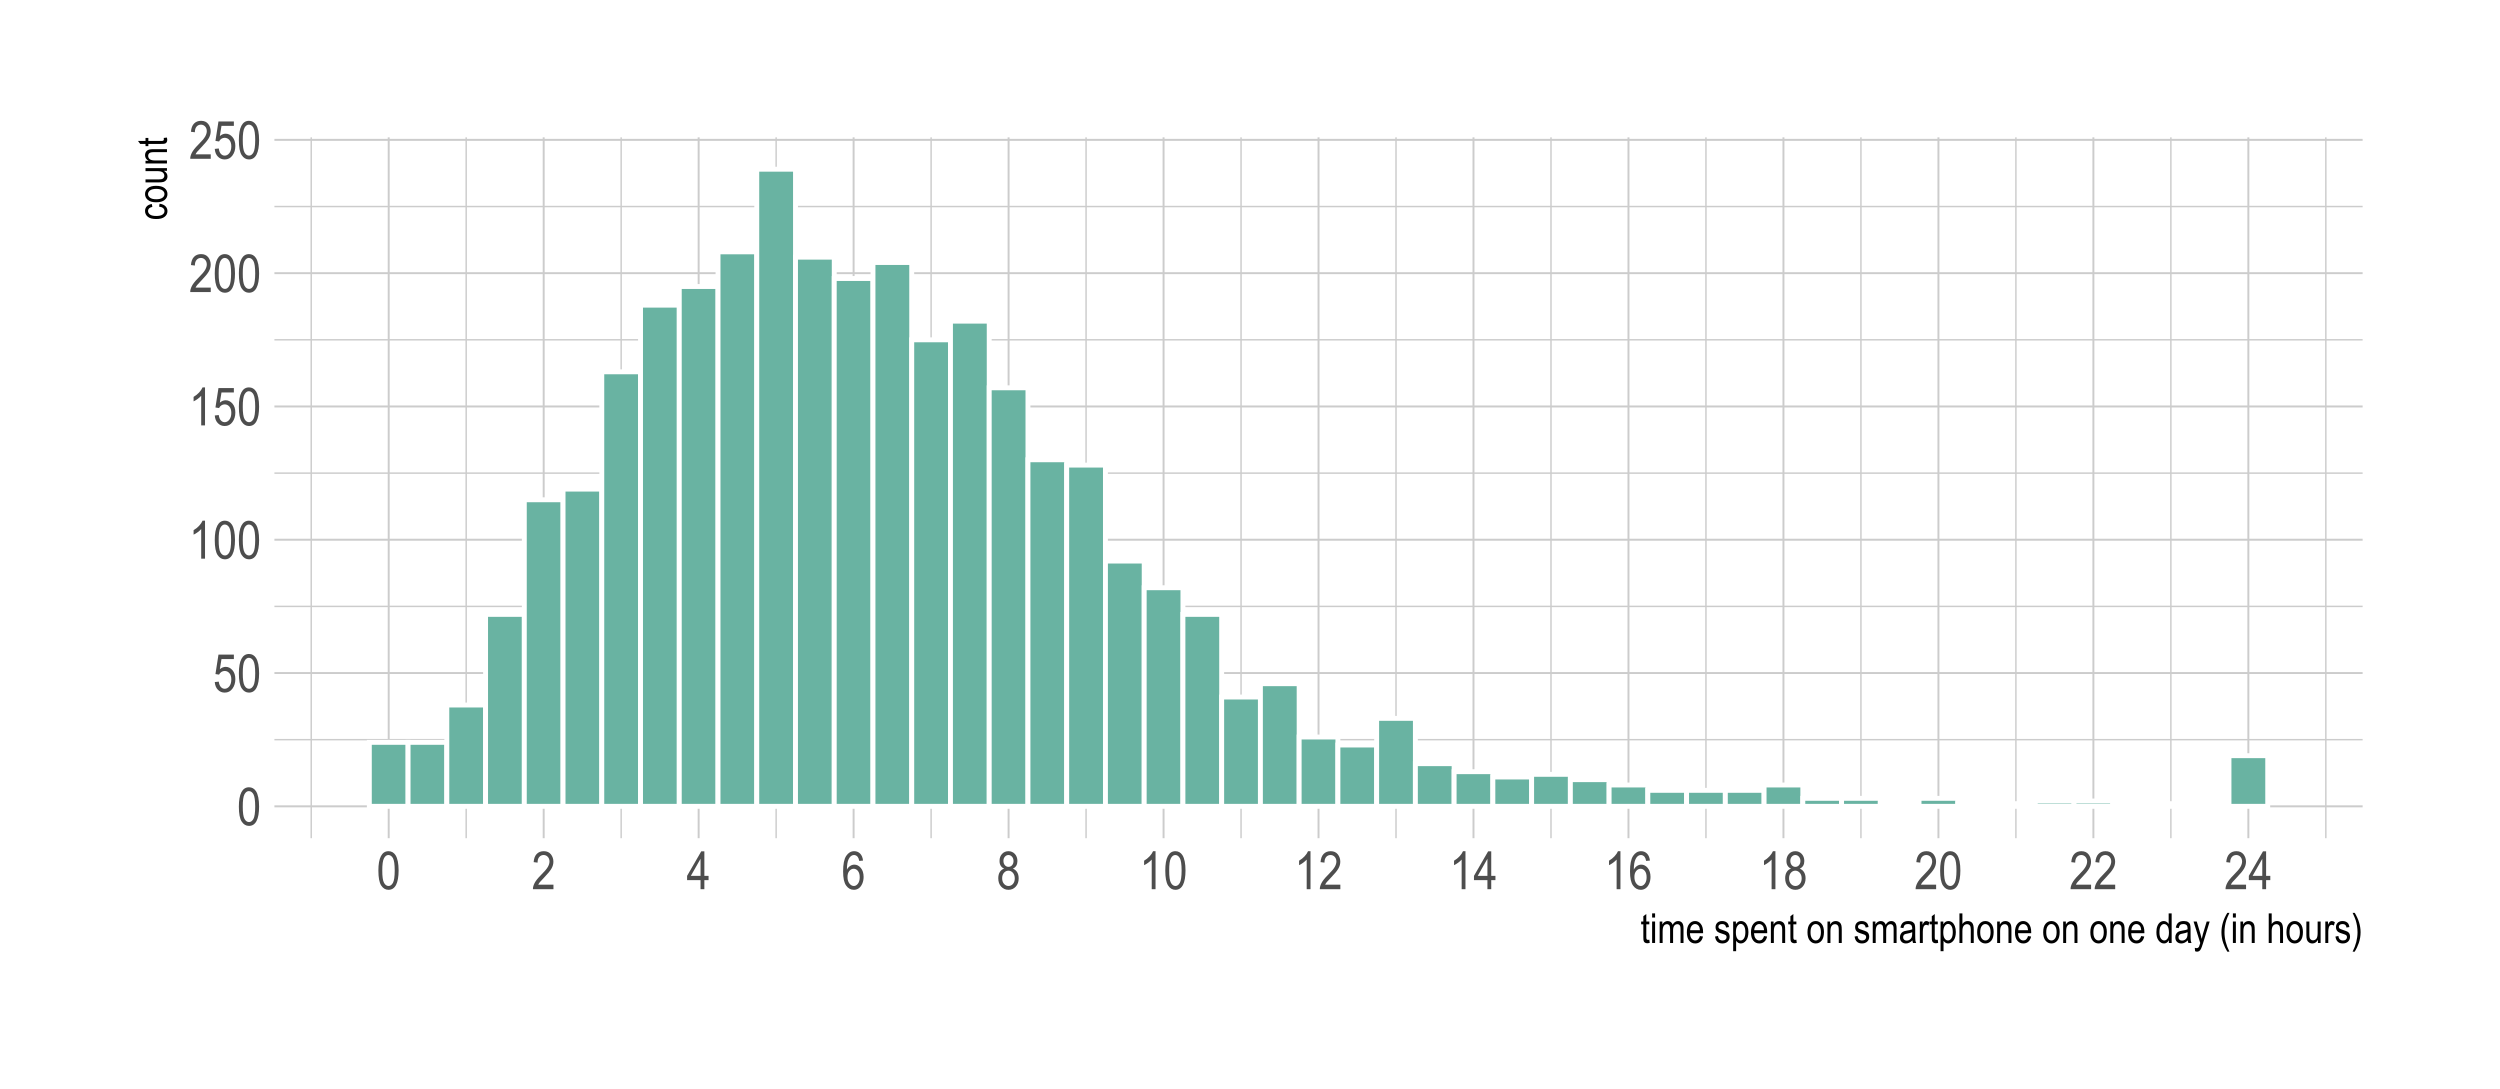 <?xml version="1.0" encoding="UTF-8"?>
<svg xmlns="http://www.w3.org/2000/svg" xmlns:xlink="http://www.w3.org/1999/xlink" width="544pt" height="237pt" viewBox="0 0 544 237" version="1.1">
<defs>
<g>
<symbol overflow="visible" id="glyph0-0">
<path style="stroke:none;" d="M 0.246 0 L 0.246 -7.188 L 2.43 -7.188 L 2.43 0 Z M 0.512 -0.297 L 2.172 -0.297 L 2.172 -6.945 L 0.512 -6.945 Z M 0.512 -0.297 "/>
</symbol>
<symbol overflow="visible" id="glyph0-1">
<path style="stroke:none;" d="M 0.375 -4.059 C 0.375 -5.438 0.559 -6.484 0.934 -7.199 C 1.301 -7.906 1.852 -8.262 2.582 -8.266 C 3.223 -8.262 3.73 -7.973 4.105 -7.402 C 4.551 -6.699 4.773 -5.586 4.777 -4.059 C 4.773 -2.684 4.59 -1.641 4.223 -0.93 C 3.852 -0.215 3.301 0.141 2.57 0.141 C 1.926 0.141 1.398 -0.172 0.988 -0.801 C 0.578 -1.43 0.375 -2.516 0.375 -4.059 Z M 1.223 -4.062 C 1.219 -2.719 1.348 -1.824 1.609 -1.371 C 1.863 -0.918 2.191 -0.691 2.598 -0.691 C 2.973 -0.691 3.289 -0.922 3.547 -1.383 C 3.797 -1.844 3.926 -2.734 3.93 -4.062 C 3.926 -5.398 3.797 -6.297 3.543 -6.754 C 3.285 -7.203 2.953 -7.43 2.547 -7.434 C 2.168 -7.43 1.852 -7.199 1.602 -6.742 C 1.344 -6.277 1.219 -5.383 1.223 -4.062 Z M 1.223 -4.062 "/>
</symbol>
<symbol overflow="visible" id="glyph0-2">
<path style="stroke:none;" d="M 0.375 -2.156 L 1.246 -2.246 C 1.312 -1.719 1.465 -1.328 1.703 -1.074 C 1.941 -0.816 2.219 -0.691 2.531 -0.691 C 2.922 -0.691 3.258 -0.871 3.547 -1.234 C 3.828 -1.594 3.973 -2.086 3.977 -2.715 C 3.973 -3.301 3.836 -3.758 3.562 -4.082 C 3.285 -4.406 2.938 -4.57 2.527 -4.57 C 2.273 -4.57 2.039 -4.5 1.82 -4.359 C 1.598 -4.219 1.426 -4.02 1.305 -3.77 L 0.523 -3.895 L 1.18 -8.125 L 4.531 -8.125 L 4.531 -7.16 L 1.836 -7.16 L 1.477 -4.945 C 1.875 -5.289 2.297 -5.461 2.75 -5.465 C 3.312 -5.461 3.805 -5.219 4.223 -4.742 C 4.641 -4.258 4.852 -3.609 4.852 -2.793 C 4.852 -1.984 4.641 -1.293 4.223 -0.723 C 3.805 -0.145 3.246 0.141 2.543 0.141 C 1.957 0.141 1.461 -0.062 1.062 -0.469 C 0.656 -0.875 0.43 -1.438 0.375 -2.156 Z M 0.375 -2.156 "/>
</symbol>
<symbol overflow="visible" id="glyph0-3">
<path style="stroke:none;" d="M 3.5 0 L 2.668 0 L 2.668 -6.441 C 2.473 -6.215 2.219 -5.988 1.898 -5.754 C 1.574 -5.52 1.277 -5.34 1.012 -5.223 L 1.012 -6.199 C 1.465 -6.461 1.867 -6.781 2.219 -7.16 C 2.566 -7.535 2.812 -7.902 2.961 -8.266 L 3.5 -8.266 Z M 3.5 0 "/>
</symbol>
<symbol overflow="visible" id="glyph0-4">
<path style="stroke:none;" d="M 4.746 -0.973 L 4.746 0 L 0.281 0 C 0.27 -0.391 0.387 -0.828 0.637 -1.32 C 0.883 -1.805 1.34 -2.383 2.004 -3.047 C 2.777 -3.816 3.285 -4.41 3.527 -4.836 C 3.766 -5.254 3.883 -5.648 3.887 -6.012 C 3.883 -6.43 3.762 -6.77 3.516 -7.035 C 3.27 -7.297 2.965 -7.43 2.609 -7.434 C 2.219 -7.43 1.902 -7.285 1.66 -7.004 C 1.41 -6.715 1.289 -6.309 1.293 -5.777 L 0.438 -5.883 C 0.496 -6.672 0.719 -7.266 1.109 -7.668 C 1.492 -8.062 2.004 -8.262 2.641 -8.266 C 3.324 -8.262 3.844 -8.031 4.203 -7.57 C 4.555 -7.105 4.734 -6.578 4.734 -5.988 C 4.734 -5.465 4.594 -4.961 4.316 -4.48 C 4.039 -3.996 3.516 -3.355 2.742 -2.555 C 2.246 -2.047 1.926 -1.699 1.781 -1.52 C 1.637 -1.332 1.52 -1.152 1.434 -0.973 Z M 4.746 -0.973 "/>
</symbol>
<symbol overflow="visible" id="glyph0-5">
<path style="stroke:none;" d="M 3.031 0 L 3.031 -1.973 L 0.105 -1.973 L 0.105 -2.898 L 3.184 -8.23 L 3.863 -8.23 L 3.863 -2.898 L 4.777 -2.898 L 4.777 -1.973 L 3.863 -1.973 L 3.863 0 Z M 3.031 -2.898 L 3.031 -6.609 L 0.922 -2.898 Z M 3.031 -2.898 "/>
</symbol>
<symbol overflow="visible" id="glyph0-6">
<path style="stroke:none;" d="M 4.672 -6.223 L 3.848 -6.145 C 3.766 -6.562 3.648 -6.863 3.5 -7.043 C 3.273 -7.301 3.008 -7.43 2.703 -7.434 C 2.219 -7.43 1.832 -7.129 1.543 -6.535 C 1.289 -6.016 1.164 -5.254 1.164 -4.246 C 1.352 -4.602 1.59 -4.875 1.879 -5.062 C 2.164 -5.246 2.469 -5.336 2.797 -5.34 C 3.328 -5.336 3.797 -5.094 4.195 -4.613 C 4.594 -4.125 4.793 -3.477 4.797 -2.668 C 4.793 -2.113 4.691 -1.617 4.496 -1.172 C 4.293 -0.723 4.035 -0.391 3.723 -0.18 C 3.402 0.035 3.059 0.141 2.684 0.141 C 2.004 0.141 1.441 -0.164 1 -0.781 C 0.555 -1.391 0.332 -2.414 0.336 -3.852 C 0.332 -5.438 0.559 -6.57 1.016 -7.25 C 1.465 -7.922 2.047 -8.262 2.754 -8.266 C 3.266 -8.262 3.691 -8.086 4.039 -7.742 C 4.383 -7.391 4.594 -6.887 4.672 -6.223 Z M 1.293 -2.668 C 1.289 -2.066 1.43 -1.59 1.711 -1.23 C 1.992 -0.871 2.316 -0.691 2.691 -0.691 C 3.012 -0.691 3.305 -0.859 3.562 -1.199 C 3.82 -1.539 3.949 -2.008 3.949 -2.605 C 3.949 -3.188 3.82 -3.641 3.566 -3.961 C 3.309 -4.281 2.996 -4.441 2.633 -4.445 C 2.27 -4.441 1.957 -4.281 1.691 -3.965 C 1.422 -3.645 1.289 -3.211 1.293 -2.668 Z M 1.293 -2.668 "/>
</symbol>
<symbol overflow="visible" id="glyph0-7">
<path style="stroke:none;" d="M 1.656 -4.469 C 1.324 -4.613 1.074 -4.828 0.906 -5.109 C 0.734 -5.387 0.648 -5.73 0.652 -6.148 C 0.648 -6.77 0.832 -7.281 1.203 -7.676 C 1.566 -8.066 2.031 -8.262 2.59 -8.266 C 3.148 -8.262 3.613 -8.062 3.984 -7.664 C 4.355 -7.266 4.539 -6.75 4.543 -6.117 C 4.539 -5.719 4.457 -5.383 4.293 -5.109 C 4.125 -4.832 3.879 -4.617 3.551 -4.469 C 3.957 -4.305 4.27 -4.043 4.488 -3.688 C 4.707 -3.324 4.816 -2.879 4.816 -2.348 C 4.816 -1.609 4.602 -1.012 4.18 -0.551 C 3.75 -0.09 3.227 0.141 2.602 0.141 C 1.965 0.141 1.434 -0.09 1.012 -0.551 C 0.586 -1.012 0.375 -1.617 0.375 -2.375 C 0.375 -2.922 0.488 -3.379 0.715 -3.738 C 0.941 -4.098 1.254 -4.34 1.656 -4.469 Z M 1.5 -6.18 C 1.5 -5.773 1.605 -5.453 1.816 -5.215 C 2.027 -4.973 2.289 -4.852 2.602 -4.855 C 2.902 -4.852 3.16 -4.969 3.375 -5.207 C 3.586 -5.441 3.691 -5.746 3.695 -6.125 C 3.691 -6.504 3.582 -6.82 3.367 -7.066 C 3.145 -7.309 2.887 -7.43 2.59 -7.434 C 2.293 -7.43 2.035 -7.309 1.82 -7.074 C 1.605 -6.832 1.5 -6.535 1.5 -6.18 Z M 1.223 -2.375 C 1.219 -1.867 1.355 -1.461 1.629 -1.152 C 1.898 -0.844 2.223 -0.691 2.602 -0.691 C 2.984 -0.691 3.305 -0.84 3.57 -1.141 C 3.832 -1.438 3.965 -1.836 3.969 -2.34 C 3.965 -2.844 3.828 -3.254 3.559 -3.562 C 3.285 -3.871 2.961 -4.023 2.582 -4.027 C 2.203 -4.023 1.883 -3.871 1.617 -3.566 C 1.352 -3.258 1.219 -2.859 1.223 -2.375 Z M 1.223 -2.375 "/>
</symbol>
<symbol overflow="visible" id="glyph1-0">
<path style="stroke:none;" d="M 0.195 0 L 0.195 -5.625 L 1.902 -5.625 L 1.902 0 Z M 0.398 -0.234 L 1.699 -0.234 L 1.699 -5.438 L 0.398 -5.438 Z M 0.398 -0.234 "/>
</symbol>
<symbol overflow="visible" id="glyph1-1">
<path style="stroke:none;" d="M 1.922 -0.707 L 2.008 -0.008 C 1.828 0.039 1.668 0.059 1.523 0.062 C 1.297 0.059 1.113 0.016 0.98 -0.07 C 0.84 -0.16 0.746 -0.281 0.695 -0.438 C 0.645 -0.59 0.621 -0.898 0.621 -1.367 L 0.621 -4.051 L 0.145 -4.051 L 0.145 -4.668 L 0.621 -4.668 L 0.621 -5.824 L 1.266 -6.297 L 1.266 -4.668 L 1.922 -4.668 L 1.922 -4.051 L 1.266 -4.051 L 1.266 -1.324 C 1.266 -1.07 1.285 -0.906 1.324 -0.836 C 1.379 -0.727 1.48 -0.672 1.633 -0.676 C 1.707 -0.672 1.805 -0.684 1.922 -0.707 Z M 1.922 -0.707 "/>
</symbol>
<symbol overflow="visible" id="glyph1-2">
<path style="stroke:none;" d="M 0.48 -5.531 L 0.48 -6.441 L 1.125 -6.441 L 1.125 -5.531 Z M 0.48 0 L 0.48 -4.668 L 1.125 -4.668 L 1.125 0 Z M 0.48 0 "/>
</symbol>
<symbol overflow="visible" id="glyph1-3">
<path style="stroke:none;" d="M 0.484 0 L 0.484 -4.668 L 1.062 -4.668 L 1.062 -4.016 C 1.188 -4.254 1.355 -4.441 1.559 -4.574 C 1.762 -4.703 1.98 -4.77 2.223 -4.773 C 2.488 -4.77 2.715 -4.699 2.902 -4.562 C 3.086 -4.422 3.219 -4.223 3.301 -3.961 C 3.449 -4.23 3.625 -4.434 3.828 -4.57 C 4.023 -4.703 4.246 -4.77 4.488 -4.773 C 4.855 -4.77 5.145 -4.645 5.355 -4.398 C 5.566 -4.145 5.672 -3.746 5.672 -3.203 L 5.672 0 L 5.027 0 L 5.027 -2.941 C 5.027 -3.277 5 -3.512 4.953 -3.652 C 4.902 -3.789 4.824 -3.898 4.719 -3.977 C 4.605 -4.051 4.484 -4.09 4.352 -4.09 C 4.066 -4.09 3.836 -3.977 3.664 -3.758 C 3.484 -3.531 3.398 -3.184 3.402 -2.715 L 3.402 0 L 2.754 0 L 2.754 -3.035 C 2.754 -3.422 2.691 -3.691 2.574 -3.852 C 2.453 -4.008 2.293 -4.09 2.086 -4.09 C 1.789 -4.09 1.555 -3.969 1.387 -3.73 C 1.211 -3.492 1.125 -3.059 1.129 -2.426 L 1.129 0 Z M 0.484 0 "/>
</symbol>
<symbol overflow="visible" id="glyph1-4">
<path style="stroke:none;" d="M 3.094 -1.504 L 3.762 -1.402 C 3.648 -0.902 3.445 -0.527 3.156 -0.273 C 2.863 -0.02 2.504 0.105 2.074 0.105 C 1.531 0.105 1.09 -0.098 0.758 -0.512 C 0.418 -0.918 0.25 -1.512 0.254 -2.293 C 0.25 -3.098 0.422 -3.715 0.762 -4.137 C 1.098 -4.559 1.523 -4.77 2.047 -4.773 C 2.539 -4.77 2.953 -4.562 3.285 -4.148 C 3.617 -3.73 3.785 -3.129 3.785 -2.344 L 3.781 -2.133 L 0.922 -2.133 C 0.945 -1.605 1.066 -1.207 1.285 -0.945 C 1.5 -0.676 1.766 -0.543 2.078 -0.547 C 2.562 -0.543 2.902 -0.863 3.094 -1.504 Z M 0.961 -2.781 L 3.098 -2.781 C 3.066 -3.184 2.98 -3.484 2.84 -3.688 C 2.629 -3.973 2.363 -4.117 2.043 -4.121 C 1.75 -4.117 1.504 -3.996 1.301 -3.758 C 1.094 -3.516 0.98 -3.191 0.961 -2.781 Z M 0.961 -2.781 "/>
</symbol>
<symbol overflow="visible" id="glyph1-5">
<path style="stroke:none;" d=""/>
</symbol>
<symbol overflow="visible" id="glyph1-6">
<path style="stroke:none;" d="M 0.227 -1.398 L 0.875 -1.52 C 0.906 -1.188 1.012 -0.945 1.184 -0.785 C 1.355 -0.625 1.578 -0.543 1.859 -0.547 C 2.137 -0.543 2.355 -0.613 2.512 -0.754 C 2.664 -0.891 2.742 -1.066 2.742 -1.281 C 2.742 -1.465 2.676 -1.609 2.543 -1.715 C 2.449 -1.781 2.23 -1.867 1.887 -1.977 C 1.379 -2.129 1.039 -2.262 0.875 -2.371 C 0.703 -2.477 0.574 -2.621 0.48 -2.809 C 0.387 -2.988 0.34 -3.195 0.34 -3.43 C 0.34 -3.82 0.465 -4.145 0.719 -4.398 C 0.973 -4.645 1.328 -4.77 1.781 -4.773 C 2.062 -4.77 2.309 -4.719 2.527 -4.617 C 2.738 -4.516 2.906 -4.375 3.023 -4.203 C 3.137 -4.027 3.215 -3.781 3.262 -3.461 L 2.629 -3.359 C 2.566 -3.863 2.289 -4.117 1.797 -4.121 C 1.512 -4.117 1.301 -4.062 1.168 -3.953 C 1.027 -3.84 0.961 -3.695 0.961 -3.523 C 0.961 -3.348 1.027 -3.215 1.16 -3.117 C 1.238 -3.055 1.473 -2.961 1.863 -2.836 C 2.402 -2.664 2.75 -2.527 2.906 -2.426 C 3.062 -2.324 3.184 -2.188 3.273 -2.016 C 3.359 -1.84 3.402 -1.629 3.406 -1.391 C 3.402 -0.941 3.262 -0.582 2.98 -0.309 C 2.695 -0.031 2.309 0.105 1.824 0.105 C 0.902 0.105 0.371 -0.395 0.227 -1.398 Z M 0.227 -1.398 "/>
</symbol>
<symbol overflow="visible" id="glyph1-7">
<path style="stroke:none;" d="M 0.48 1.789 L 0.48 -4.668 L 1.078 -4.668 L 1.078 -4.062 C 1.223 -4.309 1.383 -4.492 1.562 -4.605 C 1.738 -4.715 1.945 -4.77 2.18 -4.773 C 2.477 -4.77 2.746 -4.68 2.992 -4.504 C 3.234 -4.32 3.43 -4.047 3.578 -3.688 C 3.723 -3.32 3.797 -2.883 3.801 -2.375 C 3.797 -1.578 3.629 -0.969 3.301 -0.539 C 2.965 -0.109 2.578 0.105 2.133 0.105 C 1.93 0.105 1.742 0.055 1.57 -0.047 C 1.398 -0.148 1.25 -0.293 1.125 -0.484 L 1.125 1.789 Z M 1.07 -2.309 C 1.066 -1.703 1.168 -1.258 1.371 -0.973 C 1.57 -0.688 1.812 -0.543 2.102 -0.547 C 2.375 -0.543 2.617 -0.691 2.824 -0.988 C 3.031 -1.281 3.133 -1.738 3.137 -2.359 C 3.133 -2.965 3.031 -3.414 2.832 -3.711 C 2.629 -4 2.387 -4.148 2.098 -4.152 C 1.836 -4.148 1.598 -3.992 1.387 -3.68 C 1.172 -3.363 1.066 -2.906 1.07 -2.309 Z M 1.07 -2.309 "/>
</symbol>
<symbol overflow="visible" id="glyph1-8">
<path style="stroke:none;" d="M 0.48 0 L 0.48 -4.668 L 1.062 -4.668 L 1.062 -4.008 C 1.199 -4.262 1.371 -4.453 1.578 -4.582 C 1.777 -4.707 2.012 -4.77 2.277 -4.773 C 2.48 -4.77 2.672 -4.73 2.848 -4.652 C 3.02 -4.57 3.16 -4.465 3.27 -4.336 C 3.375 -4.203 3.453 -4.031 3.508 -3.828 C 3.559 -3.617 3.586 -3.301 3.586 -2.871 L 3.586 0 L 2.941 0 L 2.941 -2.844 C 2.941 -3.18 2.91 -3.43 2.852 -3.594 C 2.793 -3.75 2.703 -3.875 2.578 -3.961 C 2.453 -4.047 2.309 -4.09 2.145 -4.09 C 1.832 -4.09 1.582 -3.973 1.402 -3.742 C 1.215 -3.508 1.125 -3.109 1.125 -2.551 L 1.125 0 Z M 0.48 0 "/>
</symbol>
<symbol overflow="visible" id="glyph1-9">
<path style="stroke:none;" d="M 0.234 -2.332 C 0.234 -3.137 0.402 -3.742 0.742 -4.156 C 1.078 -4.562 1.508 -4.77 2.027 -4.773 C 2.535 -4.77 2.961 -4.562 3.305 -4.156 C 3.648 -3.742 3.82 -3.152 3.82 -2.383 C 3.82 -1.543 3.648 -0.918 3.312 -0.508 C 2.973 -0.098 2.547 0.105 2.027 0.105 C 1.512 0.105 1.082 -0.098 0.746 -0.512 C 0.402 -0.918 0.234 -1.527 0.234 -2.332 Z M 0.898 -2.336 C 0.895 -1.73 1.004 -1.281 1.227 -0.988 C 1.441 -0.691 1.715 -0.543 2.043 -0.547 C 2.344 -0.543 2.605 -0.691 2.828 -0.992 C 3.043 -1.285 3.152 -1.734 3.156 -2.336 C 3.152 -2.934 3.043 -3.383 2.824 -3.68 C 2.605 -3.973 2.332 -4.117 2.008 -4.121 C 1.699 -4.117 1.438 -3.969 1.223 -3.676 C 1.004 -3.379 0.895 -2.934 0.898 -2.336 Z M 0.898 -2.336 "/>
</symbol>
<symbol overflow="visible" id="glyph1-10">
<path style="stroke:none;" d="M 2.969 -0.574 C 2.75 -0.348 2.523 -0.176 2.293 -0.066 C 2.055 0.051 1.812 0.105 1.562 0.105 C 1.164 0.105 0.848 -0.012 0.609 -0.254 C 0.371 -0.492 0.25 -0.816 0.254 -1.227 C 0.25 -1.492 0.309 -1.73 0.422 -1.941 C 0.531 -2.145 0.684 -2.309 0.879 -2.43 C 1.07 -2.543 1.363 -2.629 1.758 -2.688 C 2.281 -2.762 2.668 -2.855 2.918 -2.965 L 2.922 -3.168 C 2.918 -3.484 2.859 -3.707 2.75 -3.84 C 2.586 -4.023 2.34 -4.117 2.008 -4.121 C 1.703 -4.117 1.477 -4.055 1.332 -3.934 C 1.18 -3.805 1.07 -3.57 1 -3.23 L 0.363 -3.336 C 0.453 -3.832 0.637 -4.199 0.914 -4.43 C 1.191 -4.656 1.586 -4.77 2.105 -4.773 C 2.504 -4.77 2.82 -4.695 3.047 -4.547 C 3.273 -4.395 3.418 -4.207 3.48 -3.984 C 3.543 -3.762 3.574 -3.438 3.574 -3.012 L 3.574 -1.957 C 3.574 -1.215 3.586 -0.746 3.613 -0.559 C 3.641 -0.363 3.695 -0.18 3.781 0 L 3.102 0 C 3.031 -0.16 2.988 -0.352 2.969 -0.574 Z M 2.918 -2.344 C 2.68 -2.227 2.324 -2.125 1.859 -2.043 C 1.582 -1.992 1.391 -1.938 1.285 -1.883 C 1.176 -1.82 1.094 -1.738 1.035 -1.629 C 0.973 -1.52 0.941 -1.391 0.945 -1.25 C 0.941 -1.023 1.012 -0.848 1.152 -0.715 C 1.289 -0.582 1.48 -0.516 1.723 -0.516 C 1.953 -0.516 2.16 -0.574 2.352 -0.695 C 2.539 -0.812 2.684 -0.973 2.777 -1.176 C 2.871 -1.375 2.918 -1.668 2.918 -2.051 Z M 2.918 -2.344 "/>
</symbol>
<symbol overflow="visible" id="glyph1-11">
<path style="stroke:none;" d="M 0.48 0 L 0.48 -4.668 L 1.062 -4.668 L 1.062 -3.961 C 1.211 -4.289 1.348 -4.504 1.473 -4.613 C 1.594 -4.715 1.734 -4.77 1.895 -4.773 C 2.105 -4.77 2.328 -4.684 2.559 -4.516 L 2.336 -3.785 C 2.176 -3.895 2.02 -3.949 1.867 -3.953 C 1.727 -3.949 1.602 -3.902 1.488 -3.809 C 1.375 -3.711 1.293 -3.574 1.25 -3.406 C 1.164 -3.102 1.125 -2.781 1.125 -2.445 L 1.125 0 Z M 0.48 0 "/>
</symbol>
<symbol overflow="visible" id="glyph1-12">
<path style="stroke:none;" d="M 0.48 0 L 0.48 -6.441 L 1.125 -6.441 L 1.125 -4.133 C 1.273 -4.344 1.445 -4.504 1.641 -4.613 C 1.832 -4.715 2.043 -4.77 2.277 -4.773 C 2.68 -4.77 3 -4.641 3.238 -4.383 C 3.473 -4.125 3.59 -3.648 3.594 -2.957 L 3.594 0 L 2.949 0 L 2.949 -2.957 C 2.945 -3.359 2.875 -3.648 2.734 -3.824 C 2.59 -4 2.391 -4.09 2.141 -4.09 C 1.855 -4.09 1.617 -3.977 1.422 -3.75 C 1.223 -3.523 1.125 -3.125 1.125 -2.555 L 1.125 0 Z M 0.48 0 "/>
</symbol>
<symbol overflow="visible" id="glyph1-13">
<path style="stroke:none;" d="M 2.957 0 L 2.957 -0.59 C 2.836 -0.359 2.684 -0.188 2.504 -0.07 C 2.316 0.047 2.117 0.105 1.906 0.105 C 1.453 0.105 1.062 -0.105 0.734 -0.531 C 0.402 -0.957 0.238 -1.559 0.242 -2.332 C 0.238 -2.863 0.312 -3.312 0.461 -3.68 C 0.605 -4.047 0.801 -4.32 1.047 -4.504 C 1.289 -4.68 1.559 -4.77 1.859 -4.773 C 2.07 -4.77 2.27 -4.711 2.453 -4.602 C 2.637 -4.484 2.789 -4.328 2.91 -4.133 L 2.91 -6.441 L 3.562 -6.441 L 3.562 0 Z M 0.906 -2.328 C 0.902 -1.719 1.008 -1.273 1.219 -0.984 C 1.43 -0.691 1.672 -0.543 1.953 -0.547 C 2.223 -0.543 2.461 -0.684 2.668 -0.969 C 2.867 -1.246 2.969 -1.672 2.973 -2.242 C 2.969 -2.895 2.867 -3.371 2.668 -3.672 C 2.461 -3.969 2.207 -4.117 1.902 -4.121 C 1.629 -4.117 1.395 -3.973 1.199 -3.688 C 1 -3.398 0.902 -2.945 0.906 -2.328 Z M 0.906 -2.328 "/>
</symbol>
<symbol overflow="visible" id="glyph1-14">
<path style="stroke:none;" d="M 0.457 1.797 L 0.387 1.055 C 0.527 1.102 0.648 1.125 0.758 1.125 C 0.891 1.125 1.004 1.094 1.094 1.039 C 1.184 0.98 1.258 0.895 1.32 0.781 C 1.336 0.734 1.422 0.477 1.574 0.008 L 0.117 -4.668 L 0.816 -4.668 L 1.617 -1.965 C 1.715 -1.625 1.805 -1.266 1.895 -0.887 C 1.965 -1.246 2.055 -1.602 2.156 -1.949 L 2.977 -4.668 L 3.625 -4.668 L 2.172 0.078 C 1.98 0.688 1.832 1.098 1.723 1.309 C 1.613 1.512 1.488 1.664 1.348 1.758 C 1.207 1.848 1.047 1.891 0.875 1.895 C 0.75 1.891 0.613 1.859 0.457 1.797 Z M 0.457 1.797 "/>
</symbol>
<symbol overflow="visible" id="glyph1-15">
<path style="stroke:none;" d="M 1.723 1.895 C 1.398 1.387 1.102 0.766 0.84 0.027 C 0.574 -0.711 0.445 -1.496 0.445 -2.336 C 0.445 -3.758 0.871 -5.164 1.723 -6.551 L 2.188 -6.551 C 1.855 -5.863 1.629 -5.328 1.508 -4.949 C 1.383 -4.57 1.285 -4.152 1.215 -3.699 C 1.141 -3.242 1.105 -2.785 1.109 -2.328 C 1.105 -0.918 1.465 0.484 2.188 1.895 Z M 1.723 1.895 "/>
</symbol>
<symbol overflow="visible" id="glyph1-16">
<path style="stroke:none;" d="M 2.984 0 L 2.984 -0.688 C 2.828 -0.418 2.652 -0.219 2.453 -0.09 C 2.25 0.043 2.023 0.105 1.77 0.105 C 1.469 0.105 1.211 0.027 0.996 -0.137 C 0.781 -0.297 0.637 -0.504 0.566 -0.754 C 0.492 -1 0.457 -1.34 0.461 -1.773 L 0.461 -4.668 L 1.109 -4.668 L 1.109 -2.078 C 1.105 -1.598 1.129 -1.277 1.18 -1.113 C 1.227 -0.949 1.316 -0.816 1.449 -0.723 C 1.574 -0.621 1.723 -0.574 1.895 -0.574 C 2.199 -0.574 2.457 -0.699 2.66 -0.957 C 2.828 -1.176 2.91 -1.582 2.914 -2.168 L 2.914 -4.668 L 3.562 -4.668 L 3.562 0 Z M 2.984 0 "/>
</symbol>
<symbol overflow="visible" id="glyph1-17">
<path style="stroke:none;" d="M 0.734 1.895 L 0.27 1.895 C 0.984 0.484 1.34 -0.918 1.344 -2.328 C 1.34 -2.785 1.305 -3.242 1.234 -3.699 C 1.16 -4.152 1.062 -4.57 0.945 -4.949 C 0.82 -5.328 0.598 -5.863 0.27 -6.551 L 0.734 -6.551 C 1.578 -5.164 2.004 -3.758 2.008 -2.336 C 2.004 -1.52 1.875 -0.742 1.625 -0.008 C 1.367 0.73 1.07 1.359 0.734 1.895 Z M 0.734 1.895 "/>
</symbol>
<symbol overflow="visible" id="glyph2-0">
<path style="stroke:none;" d="M 0 -0.195 L -5.625 -0.195 L -5.625 -1.902 L 0 -1.902 Z M -0.234 -0.398 L -0.234 -1.699 L -5.438 -1.699 L -5.438 -0.398 Z M -0.234 -0.398 "/>
</symbol>
<symbol overflow="visible" id="glyph2-1">
<path style="stroke:none;" d="M -1.711 -2.984 L -1.609 -3.621 C -1.051 -3.547 -0.625 -3.363 -0.332 -3.07 C -0.039 -2.773 0.105 -2.418 0.105 -2.008 C 0.105 -1.504 -0.098 -1.09 -0.512 -0.77 C -0.918 -0.441 -1.527 -0.281 -2.336 -0.285 C -3.145 -0.281 -3.754 -0.445 -4.164 -0.773 C -4.566 -1.102 -4.77 -1.52 -4.773 -2.035 C -4.77 -2.426 -4.645 -2.762 -4.402 -3.035 C -4.152 -3.305 -3.785 -3.477 -3.297 -3.555 L -3.18 -2.926 C -3.492 -2.863 -3.727 -2.758 -3.887 -2.605 C -4.039 -2.453 -4.117 -2.27 -4.121 -2.059 C -4.117 -1.734 -3.977 -1.469 -3.695 -1.262 C -3.41 -1.051 -2.961 -0.949 -2.352 -0.949 C -1.711 -0.949 -1.25 -1.047 -0.969 -1.25 C -0.68 -1.445 -0.539 -1.703 -0.543 -2.023 C -0.539 -2.266 -0.633 -2.477 -0.828 -2.652 C -1.016 -2.824 -1.312 -2.934 -1.711 -2.984 Z M -1.711 -2.984 "/>
</symbol>
<symbol overflow="visible" id="glyph2-2">
<path style="stroke:none;" d="M -2.332 -0.234 C -3.137 -0.234 -3.742 -0.402 -4.156 -0.742 C -4.562 -1.078 -4.77 -1.508 -4.773 -2.027 C -4.77 -2.535 -4.562 -2.961 -4.156 -3.305 C -3.742 -3.648 -3.152 -3.82 -2.383 -3.82 C -1.543 -3.82 -0.918 -3.648 -0.508 -3.312 C -0.098 -2.973 0.105 -2.547 0.105 -2.027 C 0.105 -1.512 -0.098 -1.082 -0.512 -0.746 C -0.918 -0.402 -1.527 -0.234 -2.332 -0.234 Z M -2.336 -0.898 C -1.73 -0.895 -1.281 -1.004 -0.984 -1.227 C -0.688 -1.441 -0.539 -1.715 -0.543 -2.043 C -0.539 -2.344 -0.688 -2.605 -0.988 -2.828 C -1.285 -3.043 -1.734 -3.152 -2.336 -3.156 C -2.934 -3.152 -3.383 -3.043 -3.68 -2.824 C -3.973 -2.605 -4.117 -2.332 -4.121 -2.008 C -4.117 -1.699 -3.969 -1.438 -3.676 -1.223 C -3.379 -1.004 -2.934 -0.895 -2.336 -0.898 Z M -2.336 -0.898 "/>
</symbol>
<symbol overflow="visible" id="glyph2-3">
<path style="stroke:none;" d="M 0 -2.984 L -0.684 -2.984 C -0.418 -2.828 -0.219 -2.652 -0.09 -2.453 C 0.043 -2.25 0.105 -2.023 0.105 -1.77 C 0.105 -1.469 0.027 -1.211 -0.137 -0.996 C -0.297 -0.781 -0.504 -0.637 -0.754 -0.566 C -1 -0.492 -1.34 -0.457 -1.773 -0.461 L -4.668 -0.461 L -4.668 -1.109 L -2.078 -1.109 C -1.598 -1.105 -1.277 -1.129 -1.113 -1.18 C -0.949 -1.227 -0.816 -1.316 -0.723 -1.449 C -0.621 -1.574 -0.574 -1.723 -0.574 -1.895 C -0.574 -2.199 -0.699 -2.457 -0.957 -2.66 C -1.176 -2.828 -1.582 -2.91 -2.168 -2.914 L -4.668 -2.914 L -4.668 -3.562 L 0 -3.562 Z M 0 -2.984 "/>
</symbol>
<symbol overflow="visible" id="glyph2-4">
<path style="stroke:none;" d="M 0 -0.48 L -4.668 -0.48 L -4.668 -1.062 L -4.008 -1.062 C -4.262 -1.199 -4.453 -1.371 -4.582 -1.578 C -4.707 -1.777 -4.77 -2.012 -4.773 -2.277 C -4.77 -2.48 -4.73 -2.672 -4.652 -2.848 C -4.57 -3.02 -4.465 -3.16 -4.336 -3.27 C -4.203 -3.375 -4.031 -3.453 -3.828 -3.508 C -3.617 -3.559 -3.301 -3.586 -2.871 -3.586 L 0 -3.586 L 0 -2.941 L -2.844 -2.941 C -3.18 -2.941 -3.43 -2.91 -3.594 -2.852 C -3.75 -2.793 -3.875 -2.703 -3.961 -2.578 C -4.047 -2.453 -4.09 -2.309 -4.09 -2.145 C -4.09 -1.832 -3.973 -1.582 -3.742 -1.402 C -3.508 -1.215 -3.109 -1.125 -2.551 -1.125 L 0 -1.125 Z M 0 -0.48 "/>
</symbol>
<symbol overflow="visible" id="glyph2-5">
<path style="stroke:none;" d="M -0.707 -1.922 L -0.008 -2.008 C 0.039 -1.828 0.059 -1.668 0.062 -1.523 C 0.059 -1.297 0.016 -1.113 -0.07 -0.98 C -0.16 -0.84 -0.281 -0.746 -0.438 -0.695 C -0.59 -0.645 -0.898 -0.621 -1.367 -0.621 L -4.051 -0.621 L -4.051 -0.145 L -4.668 -0.145 L -4.668 -0.621 L -5.824 -0.621 L -6.297 -1.266 L -4.668 -1.266 L -4.668 -1.922 L -4.051 -1.922 L -4.051 -1.266 L -1.324 -1.266 C -1.07 -1.266 -0.906 -1.285 -0.836 -1.324 C -0.727 -1.379 -0.672 -1.48 -0.676 -1.633 C -0.672 -1.707 -0.684 -1.805 -0.707 -1.922 Z M -0.707 -1.922 "/>
</symbol>
</g>
<clipPath id="clip1">
  <path d="M 59.711 160 L 514.109 160 L 514.109 162 L 59.711 162 Z M 59.711 160 "/>
</clipPath>
<clipPath id="clip2">
  <path d="M 59.711 131 L 514.109 131 L 514.109 133 L 59.711 133 Z M 59.711 131 "/>
</clipPath>
<clipPath id="clip3">
  <path d="M 59.711 102 L 514.109 102 L 514.109 104 L 59.711 104 Z M 59.711 102 "/>
</clipPath>
<clipPath id="clip4">
  <path d="M 59.711 73 L 514.109 73 L 514.109 75 L 59.711 75 Z M 59.711 73 "/>
</clipPath>
<clipPath id="clip5">
  <path d="M 59.711 44 L 514.109 44 L 514.109 46 L 59.711 46 Z M 59.711 44 "/>
</clipPath>
<clipPath id="clip6">
  <path d="M 67 29.887 L 68 29.887 L 68 182.387 L 67 182.387 Z M 67 29.887 "/>
</clipPath>
<clipPath id="clip7">
  <path d="M 101 29.887 L 102 29.887 L 102 182.387 L 101 182.387 Z M 101 29.887 "/>
</clipPath>
<clipPath id="clip8">
  <path d="M 135 29.887 L 136 29.887 L 136 182.387 L 135 182.387 Z M 135 29.887 "/>
</clipPath>
<clipPath id="clip9">
  <path d="M 168 29.887 L 170 29.887 L 170 182.387 L 168 182.387 Z M 168 29.887 "/>
</clipPath>
<clipPath id="clip10">
  <path d="M 202 29.887 L 203 29.887 L 203 182.387 L 202 182.387 Z M 202 29.887 "/>
</clipPath>
<clipPath id="clip11">
  <path d="M 236 29.887 L 237 29.887 L 237 182.387 L 236 182.387 Z M 236 29.887 "/>
</clipPath>
<clipPath id="clip12">
  <path d="M 269 29.887 L 271 29.887 L 271 182.387 L 269 182.387 Z M 269 29.887 "/>
</clipPath>
<clipPath id="clip13">
  <path d="M 303 29.887 L 304 29.887 L 304 182.387 L 303 182.387 Z M 303 29.887 "/>
</clipPath>
<clipPath id="clip14">
  <path d="M 337 29.887 L 338 29.887 L 338 182.387 L 337 182.387 Z M 337 29.887 "/>
</clipPath>
<clipPath id="clip15">
  <path d="M 371 29.887 L 372 29.887 L 372 182.387 L 371 182.387 Z M 371 29.887 "/>
</clipPath>
<clipPath id="clip16">
  <path d="M 404 29.887 L 406 29.887 L 406 182.387 L 404 182.387 Z M 404 29.887 "/>
</clipPath>
<clipPath id="clip17">
  <path d="M 438 29.887 L 439 29.887 L 439 182.387 L 438 182.387 Z M 438 29.887 "/>
</clipPath>
<clipPath id="clip18">
  <path d="M 472 29.887 L 473 29.887 L 473 182.387 L 472 182.387 Z M 472 29.887 "/>
</clipPath>
<clipPath id="clip19">
  <path d="M 505 29.887 L 507 29.887 L 507 182.387 L 505 182.387 Z M 505 29.887 "/>
</clipPath>
<clipPath id="clip20">
  <path d="M 59.711 175 L 514.109 175 L 514.109 176 L 59.711 176 Z M 59.711 175 "/>
</clipPath>
<clipPath id="clip21">
  <path d="M 59.711 146 L 514.109 146 L 514.109 147 L 59.711 147 Z M 59.711 146 "/>
</clipPath>
<clipPath id="clip22">
  <path d="M 59.711 117 L 514.109 117 L 514.109 118 L 59.711 118 Z M 59.711 117 "/>
</clipPath>
<clipPath id="clip23">
  <path d="M 59.711 88 L 514.109 88 L 514.109 89 L 59.711 89 Z M 59.711 88 "/>
</clipPath>
<clipPath id="clip24">
  <path d="M 59.711 59 L 514.109 59 L 514.109 60 L 59.711 60 Z M 59.711 59 "/>
</clipPath>
<clipPath id="clip25">
  <path d="M 59.711 30 L 514.109 30 L 514.109 31 L 59.711 31 Z M 59.711 30 "/>
</clipPath>
<clipPath id="clip26">
  <path d="M 84 29.887 L 85 29.887 L 85 182.387 L 84 182.387 Z M 84 29.887 "/>
</clipPath>
<clipPath id="clip27">
  <path d="M 118 29.887 L 119 29.887 L 119 182.387 L 118 182.387 Z M 118 29.887 "/>
</clipPath>
<clipPath id="clip28">
  <path d="M 151 29.887 L 153 29.887 L 153 182.387 L 151 182.387 Z M 151 29.887 "/>
</clipPath>
<clipPath id="clip29">
  <path d="M 185 29.887 L 186 29.887 L 186 182.387 L 185 182.387 Z M 185 29.887 "/>
</clipPath>
<clipPath id="clip30">
  <path d="M 219 29.887 L 220 29.887 L 220 182.387 L 219 182.387 Z M 219 29.887 "/>
</clipPath>
<clipPath id="clip31">
  <path d="M 252 29.887 L 254 29.887 L 254 182.387 L 252 182.387 Z M 252 29.887 "/>
</clipPath>
<clipPath id="clip32">
  <path d="M 286 29.887 L 288 29.887 L 288 182.387 L 286 182.387 Z M 286 29.887 "/>
</clipPath>
<clipPath id="clip33">
  <path d="M 320 29.887 L 321 29.887 L 321 182.387 L 320 182.387 Z M 320 29.887 "/>
</clipPath>
<clipPath id="clip34">
  <path d="M 354 29.887 L 355 29.887 L 355 182.387 L 354 182.387 Z M 354 29.887 "/>
</clipPath>
<clipPath id="clip35">
  <path d="M 387 29.887 L 389 29.887 L 389 182.387 L 387 182.387 Z M 387 29.887 "/>
</clipPath>
<clipPath id="clip36">
  <path d="M 421 29.887 L 423 29.887 L 423 182.387 L 421 182.387 Z M 421 29.887 "/>
</clipPath>
<clipPath id="clip37">
  <path d="M 455 29.887 L 456 29.887 L 456 182.387 L 455 182.387 Z M 455 29.887 "/>
</clipPath>
<clipPath id="clip38">
  <path d="M 489 29.887 L 490 29.887 L 490 182.387 L 489 182.387 Z M 489 29.887 "/>
</clipPath>
</defs>
<g id="surface26">
<rect x="0" y="0" width="544" height="237" style="fill:rgb(100%,100%,100%);fill-opacity:1;stroke:none;"/>
<g clip-path="url(#clip1)" clip-rule="nonzero">
<path style="fill:none;stroke-width:0.32;stroke-linecap:butt;stroke-linejoin:round;stroke:rgb(80%,80%,80%);stroke-opacity:1;stroke-miterlimit:10;" d="M 59.711 160.957 L 514.113 160.957 "/>
</g>
<g clip-path="url(#clip2)" clip-rule="nonzero">
<path style="fill:none;stroke-width:0.32;stroke-linecap:butt;stroke-linejoin:round;stroke:rgb(80%,80%,80%);stroke-opacity:1;stroke-miterlimit:10;" d="M 59.711 131.953 L 514.113 131.953 "/>
</g>
<g clip-path="url(#clip3)" clip-rule="nonzero">
<path style="fill:none;stroke-width:0.32;stroke-linecap:butt;stroke-linejoin:round;stroke:rgb(80%,80%,80%);stroke-opacity:1;stroke-miterlimit:10;" d="M 59.711 102.949 L 514.113 102.949 "/>
</g>
<g clip-path="url(#clip4)" clip-rule="nonzero">
<path style="fill:none;stroke-width:0.32;stroke-linecap:butt;stroke-linejoin:round;stroke:rgb(80%,80%,80%);stroke-opacity:1;stroke-miterlimit:10;" d="M 59.711 73.945 L 514.113 73.945 "/>
</g>
<g clip-path="url(#clip5)" clip-rule="nonzero">
<path style="fill:none;stroke-width:0.32;stroke-linecap:butt;stroke-linejoin:round;stroke:rgb(80%,80%,80%);stroke-opacity:1;stroke-miterlimit:10;" d="M 59.711 44.941 L 514.113 44.941 "/>
</g>
<g clip-path="url(#clip6)" clip-rule="nonzero">
<path style="fill:none;stroke-width:0.32;stroke-linecap:butt;stroke-linejoin:round;stroke:rgb(80%,80%,80%);stroke-opacity:1;stroke-miterlimit:10;" d="M 67.723 182.391 L 67.723 29.887 "/>
</g>
<g clip-path="url(#clip7)" clip-rule="nonzero">
<path style="fill:none;stroke-width:0.32;stroke-linecap:butt;stroke-linejoin:round;stroke:rgb(80%,80%,80%);stroke-opacity:1;stroke-miterlimit:10;" d="M 101.441 182.391 L 101.441 29.887 "/>
</g>
<g clip-path="url(#clip8)" clip-rule="nonzero">
<path style="fill:none;stroke-width:0.32;stroke-linecap:butt;stroke-linejoin:round;stroke:rgb(80%,80%,80%);stroke-opacity:1;stroke-miterlimit:10;" d="M 135.164 182.391 L 135.164 29.887 "/>
</g>
<g clip-path="url(#clip9)" clip-rule="nonzero">
<path style="fill:none;stroke-width:0.32;stroke-linecap:butt;stroke-linejoin:round;stroke:rgb(80%,80%,80%);stroke-opacity:1;stroke-miterlimit:10;" d="M 168.887 182.391 L 168.887 29.887 "/>
</g>
<g clip-path="url(#clip10)" clip-rule="nonzero">
<path style="fill:none;stroke-width:0.32;stroke-linecap:butt;stroke-linejoin:round;stroke:rgb(80%,80%,80%);stroke-opacity:1;stroke-miterlimit:10;" d="M 202.609 182.391 L 202.609 29.887 "/>
</g>
<g clip-path="url(#clip11)" clip-rule="nonzero">
<path style="fill:none;stroke-width:0.32;stroke-linecap:butt;stroke-linejoin:round;stroke:rgb(80%,80%,80%);stroke-opacity:1;stroke-miterlimit:10;" d="M 236.328 182.391 L 236.328 29.887 "/>
</g>
<g clip-path="url(#clip12)" clip-rule="nonzero">
<path style="fill:none;stroke-width:0.32;stroke-linecap:butt;stroke-linejoin:round;stroke:rgb(80%,80%,80%);stroke-opacity:1;stroke-miterlimit:10;" d="M 270.051 182.391 L 270.051 29.887 "/>
</g>
<g clip-path="url(#clip13)" clip-rule="nonzero">
<path style="fill:none;stroke-width:0.32;stroke-linecap:butt;stroke-linejoin:round;stroke:rgb(80%,80%,80%);stroke-opacity:1;stroke-miterlimit:10;" d="M 303.773 182.391 L 303.773 29.887 "/>
</g>
<g clip-path="url(#clip14)" clip-rule="nonzero">
<path style="fill:none;stroke-width:0.32;stroke-linecap:butt;stroke-linejoin:round;stroke:rgb(80%,80%,80%);stroke-opacity:1;stroke-miterlimit:10;" d="M 337.496 182.391 L 337.496 29.887 "/>
</g>
<g clip-path="url(#clip15)" clip-rule="nonzero">
<path style="fill:none;stroke-width:0.32;stroke-linecap:butt;stroke-linejoin:round;stroke:rgb(80%,80%,80%);stroke-opacity:1;stroke-miterlimit:10;" d="M 371.215 182.391 L 371.215 29.887 "/>
</g>
<g clip-path="url(#clip16)" clip-rule="nonzero">
<path style="fill:none;stroke-width:0.32;stroke-linecap:butt;stroke-linejoin:round;stroke:rgb(80%,80%,80%);stroke-opacity:1;stroke-miterlimit:10;" d="M 404.938 182.391 L 404.938 29.887 "/>
</g>
<g clip-path="url(#clip17)" clip-rule="nonzero">
<path style="fill:none;stroke-width:0.32;stroke-linecap:butt;stroke-linejoin:round;stroke:rgb(80%,80%,80%);stroke-opacity:1;stroke-miterlimit:10;" d="M 438.66 182.391 L 438.66 29.887 "/>
</g>
<g clip-path="url(#clip18)" clip-rule="nonzero">
<path style="fill:none;stroke-width:0.32;stroke-linecap:butt;stroke-linejoin:round;stroke:rgb(80%,80%,80%);stroke-opacity:1;stroke-miterlimit:10;" d="M 472.383 182.391 L 472.383 29.887 "/>
</g>
<g clip-path="url(#clip19)" clip-rule="nonzero">
<path style="fill:none;stroke-width:0.32;stroke-linecap:butt;stroke-linejoin:round;stroke:rgb(80%,80%,80%);stroke-opacity:1;stroke-miterlimit:10;" d="M 506.102 182.391 L 506.102 29.887 "/>
</g>
<g clip-path="url(#clip20)" clip-rule="nonzero">
<path style="fill:none;stroke-width:0.427;stroke-linecap:butt;stroke-linejoin:round;stroke:rgb(80%,80%,80%);stroke-opacity:1;stroke-miterlimit:10;" d="M 59.711 175.457 L 514.113 175.457 "/>
</g>
<g clip-path="url(#clip21)" clip-rule="nonzero">
<path style="fill:none;stroke-width:0.427;stroke-linecap:butt;stroke-linejoin:round;stroke:rgb(80%,80%,80%);stroke-opacity:1;stroke-miterlimit:10;" d="M 59.711 146.453 L 514.113 146.453 "/>
</g>
<g clip-path="url(#clip22)" clip-rule="nonzero">
<path style="fill:none;stroke-width:0.427;stroke-linecap:butt;stroke-linejoin:round;stroke:rgb(80%,80%,80%);stroke-opacity:1;stroke-miterlimit:10;" d="M 59.711 117.449 L 514.113 117.449 "/>
</g>
<g clip-path="url(#clip23)" clip-rule="nonzero">
<path style="fill:none;stroke-width:0.427;stroke-linecap:butt;stroke-linejoin:round;stroke:rgb(80%,80%,80%);stroke-opacity:1;stroke-miterlimit:10;" d="M 59.711 88.445 L 514.113 88.445 "/>
</g>
<g clip-path="url(#clip24)" clip-rule="nonzero">
<path style="fill:none;stroke-width:0.427;stroke-linecap:butt;stroke-linejoin:round;stroke:rgb(80%,80%,80%);stroke-opacity:1;stroke-miterlimit:10;" d="M 59.711 59.441 L 514.113 59.441 "/>
</g>
<g clip-path="url(#clip25)" clip-rule="nonzero">
<path style="fill:none;stroke-width:0.427;stroke-linecap:butt;stroke-linejoin:round;stroke:rgb(80%,80%,80%);stroke-opacity:1;stroke-miterlimit:10;" d="M 59.711 30.438 L 514.113 30.438 "/>
</g>
<g clip-path="url(#clip26)" clip-rule="nonzero">
<path style="fill:none;stroke-width:0.427;stroke-linecap:butt;stroke-linejoin:round;stroke:rgb(80%,80%,80%);stroke-opacity:1;stroke-miterlimit:10;" d="M 84.582 182.391 L 84.582 29.887 "/>
</g>
<g clip-path="url(#clip27)" clip-rule="nonzero">
<path style="fill:none;stroke-width:0.427;stroke-linecap:butt;stroke-linejoin:round;stroke:rgb(80%,80%,80%);stroke-opacity:1;stroke-miterlimit:10;" d="M 118.305 182.391 L 118.305 29.887 "/>
</g>
<g clip-path="url(#clip28)" clip-rule="nonzero">
<path style="fill:none;stroke-width:0.427;stroke-linecap:butt;stroke-linejoin:round;stroke:rgb(80%,80%,80%);stroke-opacity:1;stroke-miterlimit:10;" d="M 152.027 182.391 L 152.027 29.887 "/>
</g>
<g clip-path="url(#clip29)" clip-rule="nonzero">
<path style="fill:none;stroke-width:0.427;stroke-linecap:butt;stroke-linejoin:round;stroke:rgb(80%,80%,80%);stroke-opacity:1;stroke-miterlimit:10;" d="M 185.746 182.391 L 185.746 29.887 "/>
</g>
<g clip-path="url(#clip30)" clip-rule="nonzero">
<path style="fill:none;stroke-width:0.427;stroke-linecap:butt;stroke-linejoin:round;stroke:rgb(80%,80%,80%);stroke-opacity:1;stroke-miterlimit:10;" d="M 219.469 182.391 L 219.469 29.887 "/>
</g>
<g clip-path="url(#clip31)" clip-rule="nonzero">
<path style="fill:none;stroke-width:0.427;stroke-linecap:butt;stroke-linejoin:round;stroke:rgb(80%,80%,80%);stroke-opacity:1;stroke-miterlimit:10;" d="M 253.191 182.391 L 253.191 29.887 "/>
</g>
<g clip-path="url(#clip32)" clip-rule="nonzero">
<path style="fill:none;stroke-width:0.427;stroke-linecap:butt;stroke-linejoin:round;stroke:rgb(80%,80%,80%);stroke-opacity:1;stroke-miterlimit:10;" d="M 286.914 182.391 L 286.914 29.887 "/>
</g>
<g clip-path="url(#clip33)" clip-rule="nonzero">
<path style="fill:none;stroke-width:0.427;stroke-linecap:butt;stroke-linejoin:round;stroke:rgb(80%,80%,80%);stroke-opacity:1;stroke-miterlimit:10;" d="M 320.633 182.391 L 320.633 29.887 "/>
</g>
<g clip-path="url(#clip34)" clip-rule="nonzero">
<path style="fill:none;stroke-width:0.427;stroke-linecap:butt;stroke-linejoin:round;stroke:rgb(80%,80%,80%);stroke-opacity:1;stroke-miterlimit:10;" d="M 354.355 182.391 L 354.355 29.887 "/>
</g>
<g clip-path="url(#clip35)" clip-rule="nonzero">
<path style="fill:none;stroke-width:0.427;stroke-linecap:butt;stroke-linejoin:round;stroke:rgb(80%,80%,80%);stroke-opacity:1;stroke-miterlimit:10;" d="M 388.078 182.391 L 388.078 29.887 "/>
</g>
<g clip-path="url(#clip36)" clip-rule="nonzero">
<path style="fill:none;stroke-width:0.427;stroke-linecap:butt;stroke-linejoin:round;stroke:rgb(80%,80%,80%);stroke-opacity:1;stroke-miterlimit:10;" d="M 421.801 182.391 L 421.801 29.887 "/>
</g>
<g clip-path="url(#clip37)" clip-rule="nonzero">
<path style="fill:none;stroke-width:0.427;stroke-linecap:butt;stroke-linejoin:round;stroke:rgb(80%,80%,80%);stroke-opacity:1;stroke-miterlimit:10;" d="M 455.52 182.391 L 455.52 29.887 "/>
</g>
<g clip-path="url(#clip38)" clip-rule="nonzero">
<path style="fill:none;stroke-width:0.427;stroke-linecap:butt;stroke-linejoin:round;stroke:rgb(80%,80%,80%);stroke-opacity:1;stroke-miterlimit:10;" d="M 489.242 182.391 L 489.242 29.887 "/>
</g>
<path style="fill-rule:nonzero;fill:rgb(41.176%,70.196%,63.529%);fill-opacity:1;stroke-width:1.067;stroke-linecap:butt;stroke-linejoin:miter;stroke:rgb(100%,100%,100%);stroke-opacity:1;stroke-miterlimit:10;" d="M 80.367 175.457 L 88.797 175.457 L 88.797 161.535 L 80.367 161.535 Z M 80.367 175.457 "/>
<path style="fill-rule:nonzero;fill:rgb(41.176%,70.196%,63.529%);fill-opacity:1;stroke-width:1.067;stroke-linecap:butt;stroke-linejoin:miter;stroke:rgb(100%,100%,100%);stroke-opacity:1;stroke-miterlimit:10;" d="M 88.797 175.457 L 97.227 175.457 L 97.227 161.535 L 88.797 161.535 Z M 88.797 175.457 "/>
<path style="fill-rule:nonzero;fill:rgb(41.176%,70.196%,63.529%);fill-opacity:1;stroke-width:1.067;stroke-linecap:butt;stroke-linejoin:miter;stroke:rgb(100%,100%,100%);stroke-opacity:1;stroke-miterlimit:10;" d="M 97.227 175.457 L 105.656 175.457 L 105.656 153.414 L 97.227 153.414 Z M 97.227 175.457 "/>
<path style="fill-rule:nonzero;fill:rgb(41.176%,70.196%,63.529%);fill-opacity:1;stroke-width:1.067;stroke-linecap:butt;stroke-linejoin:miter;stroke:rgb(100%,100%,100%);stroke-opacity:1;stroke-miterlimit:10;" d="M 105.66 175.457 L 114.09 175.457 L 114.09 133.691 L 105.66 133.691 Z M 105.66 175.457 "/>
<path style="fill-rule:nonzero;fill:rgb(41.176%,70.196%,63.529%);fill-opacity:1;stroke-width:1.067;stroke-linecap:butt;stroke-linejoin:miter;stroke:rgb(100%,100%,100%);stroke-opacity:1;stroke-miterlimit:10;" d="M 114.09 175.457 L 122.52 175.457 L 122.52 108.75 L 114.09 108.75 Z M 114.09 175.457 "/>
<path style="fill-rule:nonzero;fill:rgb(41.176%,70.196%,63.529%);fill-opacity:1;stroke-width:1.067;stroke-linecap:butt;stroke-linejoin:miter;stroke:rgb(100%,100%,100%);stroke-opacity:1;stroke-miterlimit:10;" d="M 122.52 175.457 L 130.949 175.457 L 130.949 106.43 L 122.52 106.43 Z M 122.52 175.457 "/>
<path style="fill-rule:nonzero;fill:rgb(41.176%,70.196%,63.529%);fill-opacity:1;stroke-width:1.067;stroke-linecap:butt;stroke-linejoin:miter;stroke:rgb(100%,100%,100%);stroke-opacity:1;stroke-miterlimit:10;" d="M 130.949 175.457 L 139.379 175.457 L 139.379 80.906 L 130.949 80.906 Z M 130.949 175.457 "/>
<path style="fill-rule:nonzero;fill:rgb(41.176%,70.196%,63.529%);fill-opacity:1;stroke-width:1.067;stroke-linecap:butt;stroke-linejoin:miter;stroke:rgb(100%,100%,100%);stroke-opacity:1;stroke-miterlimit:10;" d="M 139.379 175.457 L 147.809 175.457 L 147.809 66.402 L 139.379 66.402 Z M 139.379 175.457 "/>
<path style="fill-rule:nonzero;fill:rgb(41.176%,70.196%,63.529%);fill-opacity:1;stroke-width:1.067;stroke-linecap:butt;stroke-linejoin:miter;stroke:rgb(100%,100%,100%);stroke-opacity:1;stroke-miterlimit:10;" d="M 147.809 175.457 L 156.238 175.457 L 156.238 62.344 L 147.809 62.344 Z M 147.809 175.457 "/>
<path style="fill-rule:nonzero;fill:rgb(41.176%,70.196%,63.529%);fill-opacity:1;stroke-width:1.067;stroke-linecap:butt;stroke-linejoin:miter;stroke:rgb(100%,100%,100%);stroke-opacity:1;stroke-miterlimit:10;" d="M 156.242 175.457 L 164.672 175.457 L 164.672 54.801 L 156.242 54.801 Z M 156.242 175.457 "/>
<path style="fill-rule:nonzero;fill:rgb(41.176%,70.196%,63.529%);fill-opacity:1;stroke-width:1.067;stroke-linecap:butt;stroke-linejoin:miter;stroke:rgb(100%,100%,100%);stroke-opacity:1;stroke-miterlimit:10;" d="M 164.672 175.457 L 173.102 175.457 L 173.102 36.82 L 164.672 36.82 Z M 164.672 175.457 "/>
<path style="fill-rule:nonzero;fill:rgb(41.176%,70.196%,63.529%);fill-opacity:1;stroke-width:1.067;stroke-linecap:butt;stroke-linejoin:miter;stroke:rgb(100%,100%,100%);stroke-opacity:1;stroke-miterlimit:10;" d="M 173.102 175.457 L 181.531 175.457 L 181.531 55.961 L 173.102 55.961 Z M 173.102 175.457 "/>
<path style="fill-rule:nonzero;fill:rgb(41.176%,70.196%,63.529%);fill-opacity:1;stroke-width:1.067;stroke-linecap:butt;stroke-linejoin:miter;stroke:rgb(100%,100%,100%);stroke-opacity:1;stroke-miterlimit:10;" d="M 181.531 175.457 L 189.961 175.457 L 189.961 60.602 L 181.531 60.602 Z M 181.531 175.457 "/>
<path style="fill-rule:nonzero;fill:rgb(41.176%,70.196%,63.529%);fill-opacity:1;stroke-width:1.067;stroke-linecap:butt;stroke-linejoin:miter;stroke:rgb(100%,100%,100%);stroke-opacity:1;stroke-miterlimit:10;" d="M 189.961 175.457 L 198.391 175.457 L 198.391 57.121 L 189.961 57.121 Z M 189.961 175.457 "/>
<path style="fill-rule:nonzero;fill:rgb(41.176%,70.196%,63.529%);fill-opacity:1;stroke-width:1.067;stroke-linecap:butt;stroke-linejoin:miter;stroke:rgb(100%,100%,100%);stroke-opacity:1;stroke-miterlimit:10;" d="M 198.395 175.457 L 206.824 175.457 L 206.824 73.945 L 198.395 73.945 Z M 198.395 175.457 "/>
<path style="fill-rule:nonzero;fill:rgb(41.176%,70.196%,63.529%);fill-opacity:1;stroke-width:1.067;stroke-linecap:butt;stroke-linejoin:miter;stroke:rgb(100%,100%,100%);stroke-opacity:1;stroke-miterlimit:10;" d="M 206.824 175.457 L 215.254 175.457 L 215.254 69.883 L 206.824 69.883 Z M 206.824 175.457 "/>
<path style="fill-rule:nonzero;fill:rgb(41.176%,70.196%,63.529%);fill-opacity:1;stroke-width:1.067;stroke-linecap:butt;stroke-linejoin:miter;stroke:rgb(100%,100%,100%);stroke-opacity:1;stroke-miterlimit:10;" d="M 215.254 175.457 L 223.684 175.457 L 223.684 84.387 L 215.254 84.387 Z M 215.254 175.457 "/>
<path style="fill-rule:nonzero;fill:rgb(41.176%,70.196%,63.529%);fill-opacity:1;stroke-width:1.067;stroke-linecap:butt;stroke-linejoin:miter;stroke:rgb(100%,100%,100%);stroke-opacity:1;stroke-miterlimit:10;" d="M 223.684 175.457 L 232.113 175.457 L 232.113 100.047 L 223.684 100.047 Z M 223.684 175.457 "/>
<path style="fill-rule:nonzero;fill:rgb(41.176%,70.196%,63.529%);fill-opacity:1;stroke-width:1.067;stroke-linecap:butt;stroke-linejoin:miter;stroke:rgb(100%,100%,100%);stroke-opacity:1;stroke-miterlimit:10;" d="M 232.113 175.457 L 240.543 175.457 L 240.543 101.207 L 232.113 101.207 Z M 232.113 175.457 "/>
<path style="fill-rule:nonzero;fill:rgb(41.176%,70.196%,63.529%);fill-opacity:1;stroke-width:1.067;stroke-linecap:butt;stroke-linejoin:miter;stroke:rgb(100%,100%,100%);stroke-opacity:1;stroke-miterlimit:10;" d="M 240.547 175.457 L 248.977 175.457 L 248.977 122.09 L 240.547 122.09 Z M 240.547 175.457 "/>
<path style="fill-rule:nonzero;fill:rgb(41.176%,70.196%,63.529%);fill-opacity:1;stroke-width:1.067;stroke-linecap:butt;stroke-linejoin:miter;stroke:rgb(100%,100%,100%);stroke-opacity:1;stroke-miterlimit:10;" d="M 248.977 175.457 L 257.406 175.457 L 257.406 127.891 L 248.977 127.891 Z M 248.977 175.457 "/>
<path style="fill-rule:nonzero;fill:rgb(41.176%,70.196%,63.529%);fill-opacity:1;stroke-width:1.067;stroke-linecap:butt;stroke-linejoin:miter;stroke:rgb(100%,100%,100%);stroke-opacity:1;stroke-miterlimit:10;" d="M 257.406 175.457 L 265.836 175.457 L 265.836 133.691 L 257.406 133.691 Z M 257.406 175.457 "/>
<path style="fill-rule:nonzero;fill:rgb(41.176%,70.196%,63.529%);fill-opacity:1;stroke-width:1.067;stroke-linecap:butt;stroke-linejoin:miter;stroke:rgb(100%,100%,100%);stroke-opacity:1;stroke-miterlimit:10;" d="M 265.836 175.457 L 274.266 175.457 L 274.266 151.676 L 265.836 151.676 Z M 265.836 175.457 "/>
<path style="fill-rule:nonzero;fill:rgb(41.176%,70.196%,63.529%);fill-opacity:1;stroke-width:1.067;stroke-linecap:butt;stroke-linejoin:miter;stroke:rgb(100%,100%,100%);stroke-opacity:1;stroke-miterlimit:10;" d="M 274.266 175.457 L 282.695 175.457 L 282.695 148.773 L 274.266 148.773 Z M 274.266 175.457 "/>
<path style="fill-rule:nonzero;fill:rgb(41.176%,70.196%,63.529%);fill-opacity:1;stroke-width:1.067;stroke-linecap:butt;stroke-linejoin:miter;stroke:rgb(100%,100%,100%);stroke-opacity:1;stroke-miterlimit:10;" d="M 282.695 175.457 L 291.125 175.457 L 291.125 160.375 L 282.695 160.375 Z M 282.695 175.457 "/>
<path style="fill-rule:nonzero;fill:rgb(41.176%,70.196%,63.529%);fill-opacity:1;stroke-width:1.067;stroke-linecap:butt;stroke-linejoin:miter;stroke:rgb(100%,100%,100%);stroke-opacity:1;stroke-miterlimit:10;" d="M 291.129 175.457 L 299.559 175.457 L 299.559 162.117 L 291.129 162.117 Z M 291.129 175.457 "/>
<path style="fill-rule:nonzero;fill:rgb(41.176%,70.196%,63.529%);fill-opacity:1;stroke-width:1.067;stroke-linecap:butt;stroke-linejoin:miter;stroke:rgb(100%,100%,100%);stroke-opacity:1;stroke-miterlimit:10;" d="M 299.559 175.457 L 307.988 175.457 L 307.988 156.316 L 299.559 156.316 Z M 299.559 175.457 "/>
<path style="fill-rule:nonzero;fill:rgb(41.176%,70.196%,63.529%);fill-opacity:1;stroke-width:1.067;stroke-linecap:butt;stroke-linejoin:miter;stroke:rgb(100%,100%,100%);stroke-opacity:1;stroke-miterlimit:10;" d="M 307.988 175.457 L 316.418 175.457 L 316.418 166.176 L 307.988 166.176 Z M 307.988 175.457 "/>
<path style="fill-rule:nonzero;fill:rgb(41.176%,70.196%,63.529%);fill-opacity:1;stroke-width:1.067;stroke-linecap:butt;stroke-linejoin:miter;stroke:rgb(100%,100%,100%);stroke-opacity:1;stroke-miterlimit:10;" d="M 316.418 175.457 L 324.848 175.457 L 324.848 167.918 L 316.418 167.918 Z M 316.418 175.457 "/>
<path style="fill-rule:nonzero;fill:rgb(41.176%,70.196%,63.529%);fill-opacity:1;stroke-width:1.067;stroke-linecap:butt;stroke-linejoin:miter;stroke:rgb(100%,100%,100%);stroke-opacity:1;stroke-miterlimit:10;" d="M 324.848 175.457 L 333.277 175.457 L 333.277 169.078 L 324.848 169.078 Z M 324.848 175.457 "/>
<path style="fill-rule:nonzero;fill:rgb(41.176%,70.196%,63.529%);fill-opacity:1;stroke-width:1.067;stroke-linecap:butt;stroke-linejoin:miter;stroke:rgb(100%,100%,100%);stroke-opacity:1;stroke-miterlimit:10;" d="M 333.281 175.457 L 341.711 175.457 L 341.711 168.496 L 333.281 168.496 Z M 333.281 175.457 "/>
<path style="fill-rule:nonzero;fill:rgb(41.176%,70.196%,63.529%);fill-opacity:1;stroke-width:1.067;stroke-linecap:butt;stroke-linejoin:miter;stroke:rgb(100%,100%,100%);stroke-opacity:1;stroke-miterlimit:10;" d="M 341.711 175.457 L 350.141 175.457 L 350.141 169.656 L 341.711 169.656 Z M 341.711 175.457 "/>
<path style="fill-rule:nonzero;fill:rgb(41.176%,70.196%,63.529%);fill-opacity:1;stroke-width:1.067;stroke-linecap:butt;stroke-linejoin:miter;stroke:rgb(100%,100%,100%);stroke-opacity:1;stroke-miterlimit:10;" d="M 350.141 175.457 L 358.57 175.457 L 358.57 170.816 L 350.141 170.816 Z M 350.141 175.457 "/>
<path style="fill-rule:nonzero;fill:rgb(41.176%,70.196%,63.529%);fill-opacity:1;stroke-width:1.067;stroke-linecap:butt;stroke-linejoin:miter;stroke:rgb(100%,100%,100%);stroke-opacity:1;stroke-miterlimit:10;" d="M 358.57 175.457 L 367 175.457 L 367 171.977 L 358.57 171.977 Z M 358.57 175.457 "/>
<path style="fill-rule:nonzero;fill:rgb(41.176%,70.196%,63.529%);fill-opacity:1;stroke-width:1.067;stroke-linecap:butt;stroke-linejoin:miter;stroke:rgb(100%,100%,100%);stroke-opacity:1;stroke-miterlimit:10;" d="M 367 175.457 L 375.43 175.457 L 375.43 171.977 L 367 171.977 Z M 367 175.457 "/>
<path style="fill-rule:nonzero;fill:rgb(41.176%,70.196%,63.529%);fill-opacity:1;stroke-width:1.067;stroke-linecap:butt;stroke-linejoin:miter;stroke:rgb(100%,100%,100%);stroke-opacity:1;stroke-miterlimit:10;" d="M 375.434 175.457 L 383.863 175.457 L 383.863 171.977 L 375.434 171.977 Z M 375.434 175.457 "/>
<path style="fill-rule:nonzero;fill:rgb(41.176%,70.196%,63.529%);fill-opacity:1;stroke-width:1.067;stroke-linecap:butt;stroke-linejoin:miter;stroke:rgb(100%,100%,100%);stroke-opacity:1;stroke-miterlimit:10;" d="M 383.863 175.457 L 392.293 175.457 L 392.293 170.816 L 383.863 170.816 Z M 383.863 175.457 "/>
<path style="fill-rule:nonzero;fill:rgb(41.176%,70.196%,63.529%);fill-opacity:1;stroke-width:1.067;stroke-linecap:butt;stroke-linejoin:miter;stroke:rgb(100%,100%,100%);stroke-opacity:1;stroke-miterlimit:10;" d="M 392.293 175.457 L 400.723 175.457 L 400.723 173.719 L 392.293 173.719 Z M 392.293 175.457 "/>
<path style="fill-rule:nonzero;fill:rgb(41.176%,70.196%,63.529%);fill-opacity:1;stroke-width:1.067;stroke-linecap:butt;stroke-linejoin:miter;stroke:rgb(100%,100%,100%);stroke-opacity:1;stroke-miterlimit:10;" d="M 400.723 175.457 L 409.152 175.457 L 409.152 173.719 L 400.723 173.719 Z M 400.723 175.457 "/>
<path style="fill-rule:nonzero;fill:rgb(41.176%,70.196%,63.529%);fill-opacity:1;stroke-width:1.067;stroke-linecap:butt;stroke-linejoin:miter;stroke:rgb(100%,100%,100%);stroke-opacity:1;stroke-miterlimit:10;" d="M 409.152 175.457 L 417.582 175.457 L 417.582 174.879 L 409.152 174.879 Z M 409.152 175.457 "/>
<path style="fill-rule:nonzero;fill:rgb(41.176%,70.196%,63.529%);fill-opacity:1;stroke-width:1.067;stroke-linecap:butt;stroke-linejoin:miter;stroke:rgb(100%,100%,100%);stroke-opacity:1;stroke-miterlimit:10;" d="M 417.582 175.457 L 426.012 175.457 L 426.012 173.719 L 417.582 173.719 Z M 417.582 175.457 "/>
<path style="fill-rule:nonzero;fill:rgb(41.176%,70.196%,63.529%);fill-opacity:1;stroke-width:1.067;stroke-linecap:butt;stroke-linejoin:miter;stroke:rgb(100%,100%,100%);stroke-opacity:1;stroke-miterlimit:10;" d="M 426.016 175.457 L 434.445 175.457 L 434.445 174.879 L 426.016 174.879 Z M 426.016 175.457 "/>
<path style="fill-rule:nonzero;fill:rgb(41.176%,70.196%,63.529%);fill-opacity:1;stroke-width:1.067;stroke-linecap:butt;stroke-linejoin:miter;stroke:rgb(100%,100%,100%);stroke-opacity:1;stroke-miterlimit:10;" d="M 434.445 175.457 L 442.875 175.457 L 442.875 174.879 L 434.445 174.879 Z M 434.445 175.457 "/>
<path style="fill-rule:nonzero;fill:rgb(41.176%,70.196%,63.529%);fill-opacity:1;stroke-width:1.067;stroke-linecap:butt;stroke-linejoin:miter;stroke:rgb(100%,100%,100%);stroke-opacity:1;stroke-miterlimit:10;" d="M 442.875 175.457 L 451.305 175.457 L 451.305 174.297 L 442.875 174.297 Z M 442.875 175.457 "/>
<path style="fill-rule:nonzero;fill:rgb(41.176%,70.196%,63.529%);fill-opacity:1;stroke-width:1.067;stroke-linecap:butt;stroke-linejoin:miter;stroke:rgb(100%,100%,100%);stroke-opacity:1;stroke-miterlimit:10;" d="M 451.305 175.457 L 459.734 175.457 L 459.734 174.297 L 451.305 174.297 Z M 451.305 175.457 "/>
<path style="fill-rule:nonzero;fill:rgb(41.176%,70.196%,63.529%);fill-opacity:1;stroke-width:1.067;stroke-linecap:butt;stroke-linejoin:miter;stroke:rgb(100%,100%,100%);stroke-opacity:1;stroke-miterlimit:10;" d="M 459.734 175.457 L 468.164 175.457 L 468.164 174.879 L 459.734 174.879 Z M 459.734 175.457 "/>
<path style="fill-rule:nonzero;fill:rgb(41.176%,70.196%,63.529%);fill-opacity:1;stroke-width:1.067;stroke-linecap:butt;stroke-linejoin:miter;stroke:rgb(100%,100%,100%);stroke-opacity:1;stroke-miterlimit:10;" d="M 468.168 175.457 L 476.598 175.457 L 476.598 174.879 L 468.168 174.879 Z M 468.168 175.457 "/>
<path style="fill-rule:nonzero;fill:rgb(41.176%,70.196%,63.529%);fill-opacity:1;stroke-width:1.067;stroke-linecap:butt;stroke-linejoin:miter;stroke:rgb(100%,100%,100%);stroke-opacity:1;stroke-miterlimit:10;" d="M 476.598 175.457 L 485.027 175.457 L 485.027 174.879 L 476.598 174.879 Z M 476.598 175.457 "/>
<path style="fill-rule:nonzero;fill:rgb(41.176%,70.196%,63.529%);fill-opacity:1;stroke-width:1.067;stroke-linecap:butt;stroke-linejoin:miter;stroke:rgb(100%,100%,100%);stroke-opacity:1;stroke-miterlimit:10;" d="M 485.027 175.457 L 493.457 175.457 L 493.457 164.438 L 485.027 164.438 Z M 485.027 175.457 "/>
<g style="fill:rgb(30.196%,30.196%,30.196%);fill-opacity:1;">
  <use xlink:href="#glyph0-1" x="51.602" y="179.574"/>
</g>
<g style="fill:rgb(30.196%,30.196%,30.196%);fill-opacity:1;">
  <use xlink:href="#glyph0-2" x="46.359" y="150.57"/>
  <use xlink:href="#glyph0-1" x="51.604" y="150.57"/>
</g>
<g style="fill:rgb(30.196%,30.196%,30.196%);fill-opacity:1;">
  <use xlink:href="#glyph0-3" x="41.113" y="121.566"/>
  <use xlink:href="#glyph0-1" x="46.358" y="121.566"/>
  <use xlink:href="#glyph0-1" x="51.603" y="121.566"/>
</g>
<g style="fill:rgb(30.196%,30.196%,30.196%);fill-opacity:1;">
  <use xlink:href="#glyph0-3" x="41.113" y="92.562"/>
  <use xlink:href="#glyph0-2" x="46.358" y="92.562"/>
  <use xlink:href="#glyph0-1" x="51.603" y="92.562"/>
</g>
<g style="fill:rgb(30.196%,30.196%,30.196%);fill-opacity:1;">
  <use xlink:href="#glyph0-4" x="41.113" y="63.559"/>
  <use xlink:href="#glyph0-1" x="46.358" y="63.559"/>
  <use xlink:href="#glyph0-1" x="51.603" y="63.559"/>
</g>
<g style="fill:rgb(30.196%,30.196%,30.196%);fill-opacity:1;">
  <use xlink:href="#glyph0-4" x="41.113" y="34.555"/>
  <use xlink:href="#glyph0-2" x="46.358" y="34.555"/>
  <use xlink:href="#glyph0-1" x="51.603" y="34.555"/>
</g>
<g style="fill:rgb(30.196%,30.196%,30.196%);fill-opacity:1;">
  <use xlink:href="#glyph0-1" x="81.961" y="193.484"/>
</g>
<g style="fill:rgb(30.196%,30.196%,30.196%);fill-opacity:1;">
  <use xlink:href="#glyph0-4" x="115.684" y="193.484"/>
</g>
<g style="fill:rgb(30.196%,30.196%,30.196%);fill-opacity:1;">
  <use xlink:href="#glyph0-5" x="149.406" y="193.484"/>
</g>
<g style="fill:rgb(30.196%,30.196%,30.196%);fill-opacity:1;">
  <use xlink:href="#glyph0-6" x="183.125" y="193.484"/>
</g>
<g style="fill:rgb(30.196%,30.196%,30.196%);fill-opacity:1;">
  <use xlink:href="#glyph0-7" x="216.848" y="193.484"/>
</g>
<g style="fill:rgb(30.196%,30.196%,30.196%);fill-opacity:1;">
  <use xlink:href="#glyph0-3" x="247.945" y="193.484"/>
  <use xlink:href="#glyph0-1" x="253.19" y="193.484"/>
</g>
<g style="fill:rgb(30.196%,30.196%,30.196%);fill-opacity:1;">
  <use xlink:href="#glyph0-3" x="281.668" y="193.484"/>
  <use xlink:href="#glyph0-4" x="286.913" y="193.484"/>
</g>
<g style="fill:rgb(30.196%,30.196%,30.196%);fill-opacity:1;">
  <use xlink:href="#glyph0-3" x="315.387" y="193.484"/>
  <use xlink:href="#glyph0-5" x="320.631" y="193.484"/>
</g>
<g style="fill:rgb(30.196%,30.196%,30.196%);fill-opacity:1;">
  <use xlink:href="#glyph0-3" x="349.109" y="193.484"/>
  <use xlink:href="#glyph0-6" x="354.354" y="193.484"/>
</g>
<g style="fill:rgb(30.196%,30.196%,30.196%);fill-opacity:1;">
  <use xlink:href="#glyph0-3" x="382.832" y="193.484"/>
  <use xlink:href="#glyph0-7" x="388.077" y="193.484"/>
</g>
<g style="fill:rgb(30.196%,30.196%,30.196%);fill-opacity:1;">
  <use xlink:href="#glyph0-4" x="416.555" y="193.484"/>
  <use xlink:href="#glyph0-1" x="421.799" y="193.484"/>
</g>
<g style="fill:rgb(30.196%,30.196%,30.196%);fill-opacity:1;">
  <use xlink:href="#glyph0-4" x="450.273" y="193.484"/>
  <use xlink:href="#glyph0-4" x="455.518" y="193.484"/>
</g>
<g style="fill:rgb(30.196%,30.196%,30.196%);fill-opacity:1;">
  <use xlink:href="#glyph0-4" x="483.996" y="193.484"/>
  <use xlink:href="#glyph0-5" x="489.241" y="193.484"/>
</g>
<g style="fill:rgb(0%,0%,0%);fill-opacity:1;">
  <use xlink:href="#glyph1-1" x="356.969" y="205.191"/>
  <use xlink:href="#glyph1-2" x="359.021" y="205.191"/>
  <use xlink:href="#glyph1-3" x="360.66" y="205.191"/>
  <use xlink:href="#glyph1-4" x="366.808" y="205.191"/>
  <use xlink:href="#glyph1-5" x="370.913" y="205.191"/>
  <use xlink:href="#glyph1-6" x="372.965" y="205.191"/>
  <use xlink:href="#glyph1-7" x="376.656" y="205.191"/>
  <use xlink:href="#glyph1-4" x="380.761" y="205.191"/>
  <use xlink:href="#glyph1-8" x="384.865" y="205.191"/>
  <use xlink:href="#glyph1-1" x="388.97" y="205.191"/>
  <use xlink:href="#glyph1-5" x="391.022" y="205.191"/>
  <use xlink:href="#glyph1-9" x="393.074" y="205.191"/>
  <use xlink:href="#glyph1-8" x="397.179" y="205.191"/>
  <use xlink:href="#glyph1-5" x="401.283" y="205.191"/>
  <use xlink:href="#glyph1-6" x="403.335" y="205.191"/>
  <use xlink:href="#glyph1-3" x="407.027" y="205.191"/>
  <use xlink:href="#glyph1-10" x="413.175" y="205.191"/>
  <use xlink:href="#glyph1-11" x="417.279" y="205.191"/>
  <use xlink:href="#glyph1-1" x="419.736" y="205.191"/>
  <use xlink:href="#glyph1-7" x="421.788" y="205.191"/>
  <use xlink:href="#glyph1-12" x="425.893" y="205.191"/>
  <use xlink:href="#glyph1-9" x="429.997" y="205.191"/>
  <use xlink:href="#glyph1-8" x="434.102" y="205.191"/>
  <use xlink:href="#glyph1-4" x="438.206" y="205.191"/>
  <use xlink:href="#glyph1-5" x="442.311" y="205.191"/>
  <use xlink:href="#glyph1-9" x="444.363" y="205.191"/>
  <use xlink:href="#glyph1-8" x="448.467" y="205.191"/>
  <use xlink:href="#glyph1-5" x="452.572" y="205.191"/>
  <use xlink:href="#glyph1-9" x="454.624" y="205.191"/>
  <use xlink:href="#glyph1-8" x="458.729" y="205.191"/>
  <use xlink:href="#glyph1-4" x="462.833" y="205.191"/>
  <use xlink:href="#glyph1-5" x="466.938" y="205.191"/>
  <use xlink:href="#glyph1-13" x="468.99" y="205.191"/>
  <use xlink:href="#glyph1-10" x="473.094" y="205.191"/>
  <use xlink:href="#glyph1-14" x="477.199" y="205.191"/>
  <use xlink:href="#glyph1-5" x="480.89" y="205.191"/>
  <use xlink:href="#glyph1-15" x="482.942" y="205.191"/>
  <use xlink:href="#glyph1-2" x="485.399" y="205.191"/>
  <use xlink:href="#glyph1-8" x="487.038" y="205.191"/>
  <use xlink:href="#glyph1-5" x="491.143" y="205.191"/>
  <use xlink:href="#glyph1-12" x="493.195" y="205.191"/>
  <use xlink:href="#glyph1-9" x="497.299" y="205.191"/>
  <use xlink:href="#glyph1-16" x="501.404" y="205.191"/>
  <use xlink:href="#glyph1-11" x="505.508" y="205.191"/>
  <use xlink:href="#glyph1-6" x="507.965" y="205.191"/>
  <use xlink:href="#glyph1-17" x="511.656" y="205.191"/>
</g>
<g style="fill:rgb(0%,0%,0%);fill-opacity:1;">
  <use xlink:href="#glyph2-1" x="36.332" y="47.945"/>
  <use xlink:href="#glyph2-2" x="36.332" y="44.254"/>
  <use xlink:href="#glyph2-3" x="36.332" y="40.149"/>
  <use xlink:href="#glyph2-4" x="36.332" y="36.045"/>
  <use xlink:href="#glyph2-5" x="36.332" y="31.94"/>
</g>
</g>
</svg>
